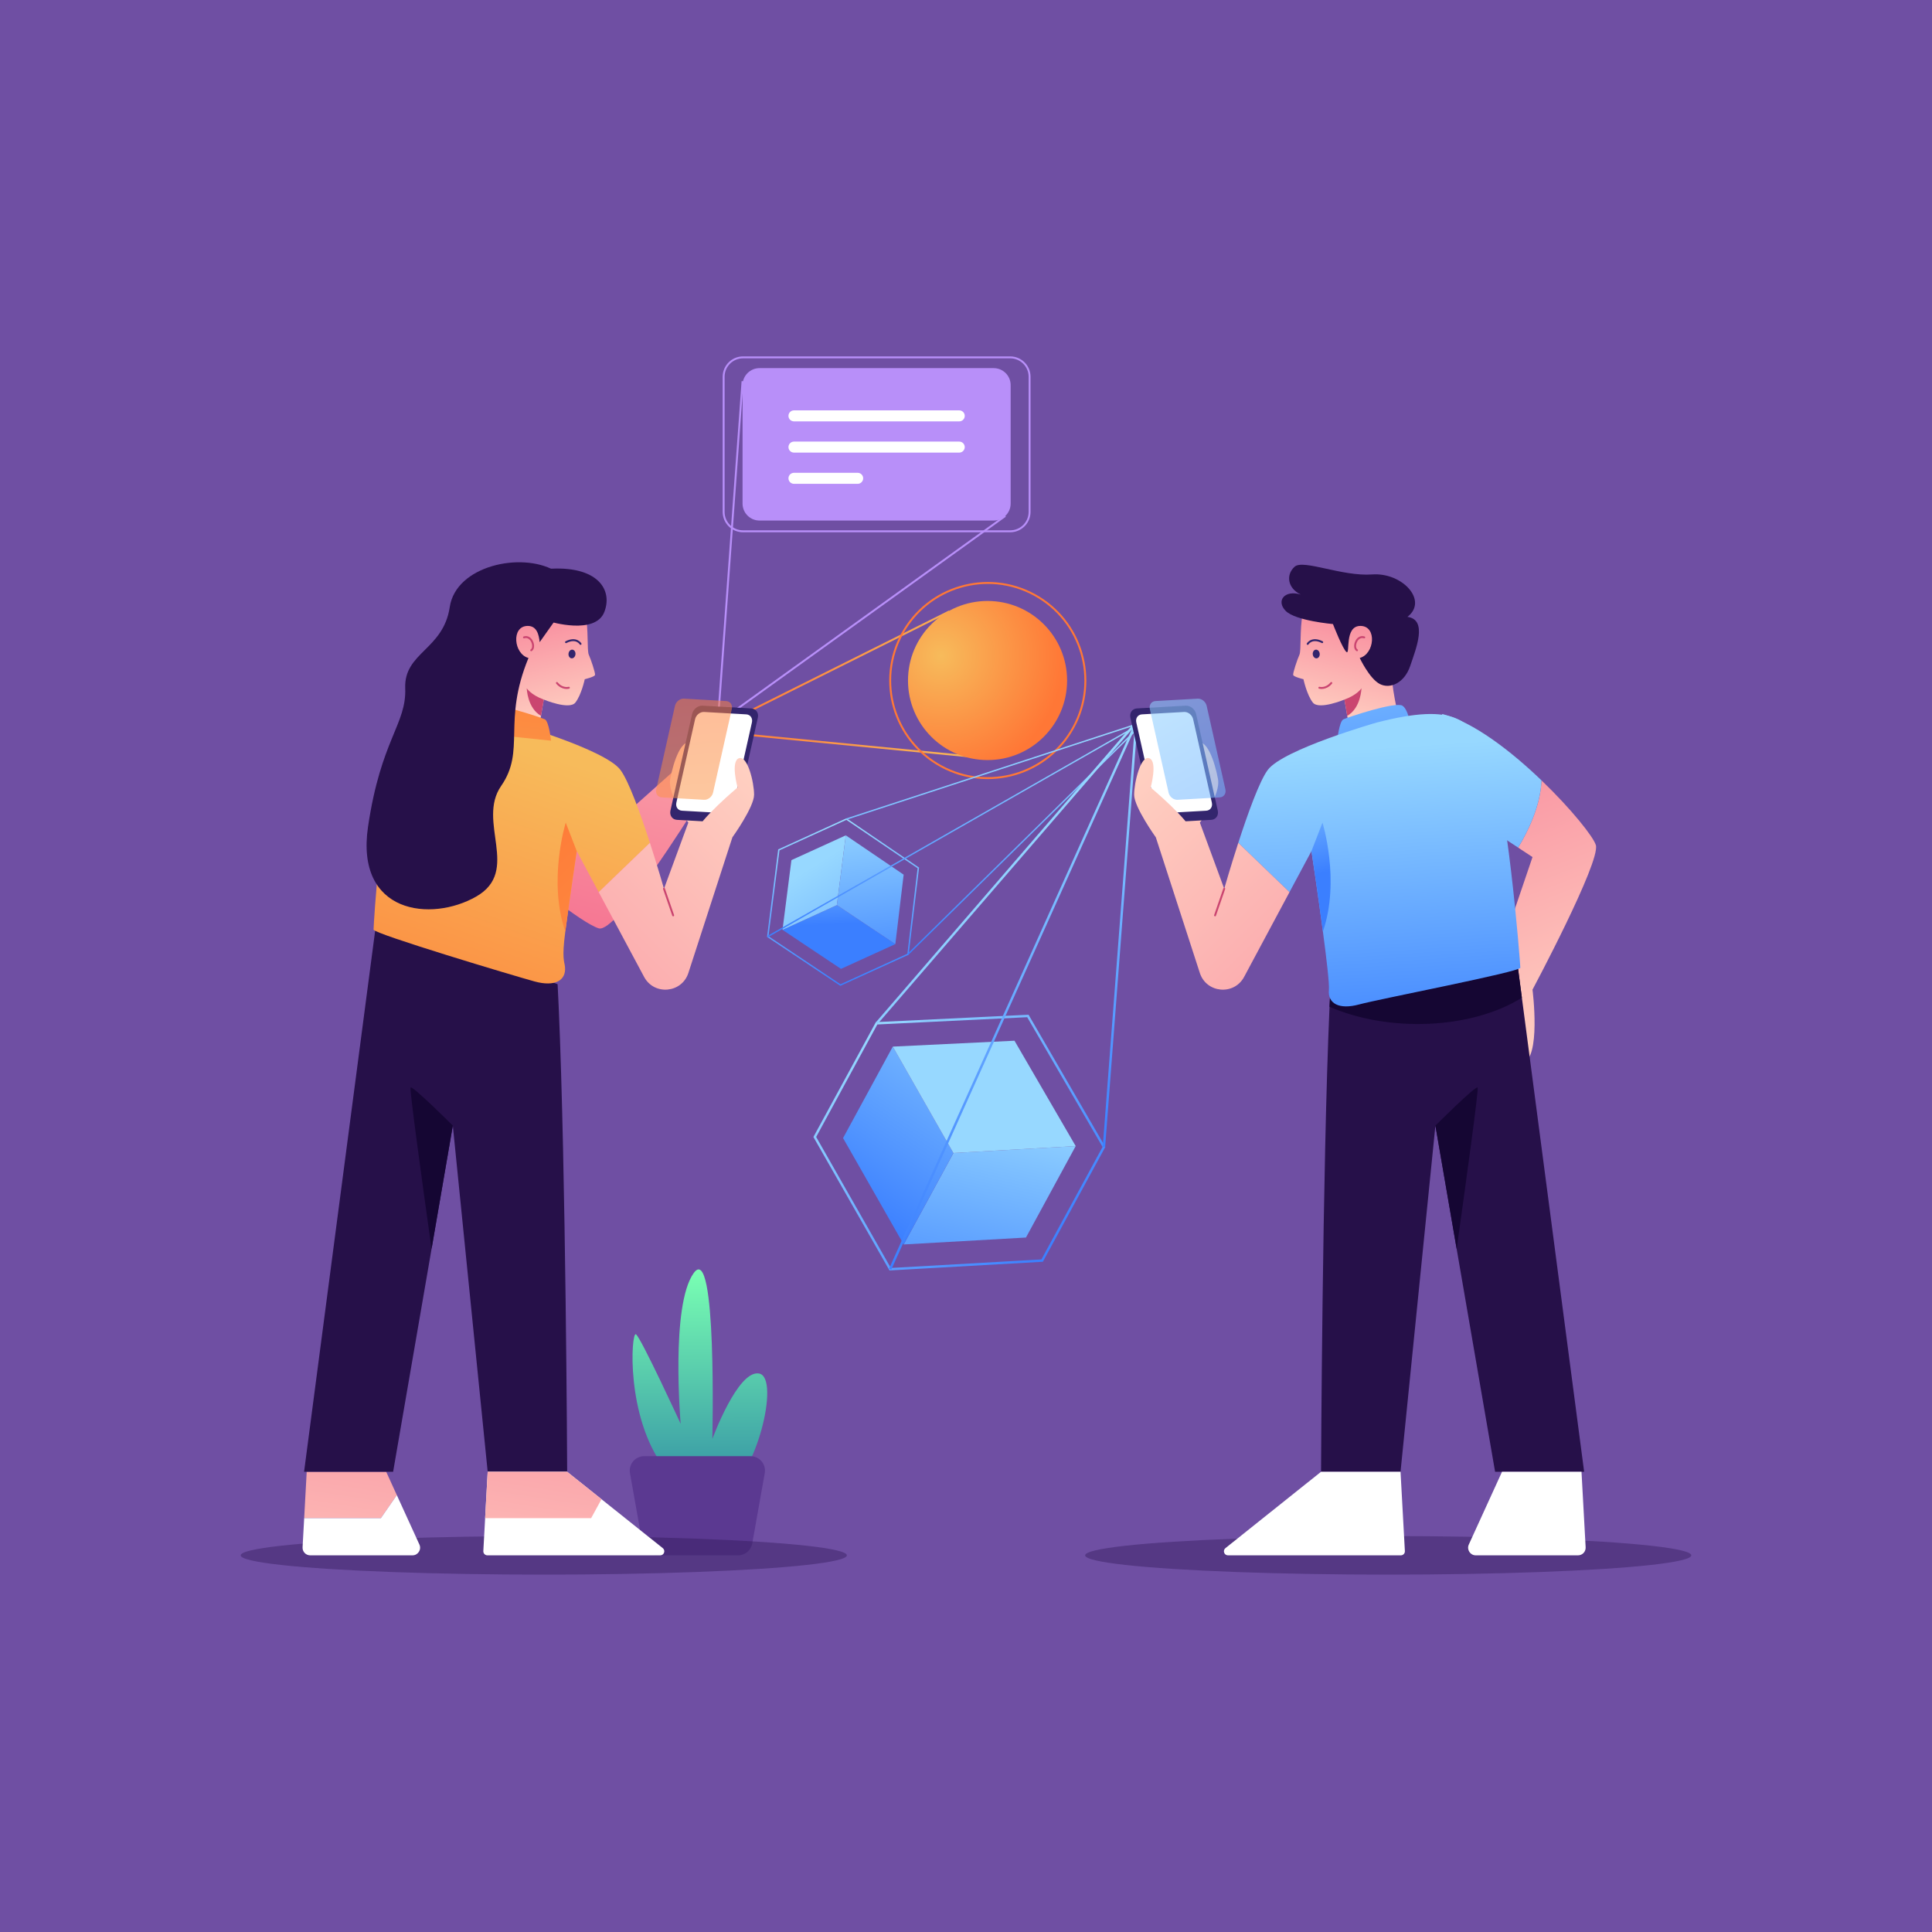 <?xml version="1.0" encoding="utf-8"?>
<!-- Generator: Adobe Illustrator 27.5.0, SVG Export Plug-In . SVG Version: 6.00 Build 0)  -->
<svg version="1.1" xmlns="http://www.w3.org/2000/svg" xmlns:xlink="http://www.w3.org/1999/xlink" x="0px" y="0px"
	 viewBox="0 0 500 500" style="enable-background:new 0 0 500 500;" xml:space="preserve">
<g id="BACKGROUND">
	<rect style="fill:#6F4FA3;" width="500" height="500"/>
</g>
<g id="OBJECTS">
	<g>
		<g>
			<g>
				<g>
					<path style="fill:none;stroke:#B88FF9;stroke-width:0.5;stroke-miterlimit:10;" d="M261.438,137.501h-69.146
						c-2.77,0-5.016-2.246-5.016-5.017v-34.98c0-2.771,2.246-5.017,5.016-5.017h69.146c2.771,0,5.017,2.246,5.017,5.017v34.98
						C266.454,135.255,264.208,137.501,261.438,137.501z"/>
					<path style="fill:#B88FF9;" d="M257.162,134.718h-60.594c-2.428,0-4.396-1.968-4.396-4.396V99.668
						c0-2.428,1.968-4.396,4.396-4.396h60.594c2.428,0,4.396,1.968,4.396,4.396v30.653
						C261.558,132.75,259.589,134.718,257.162,134.718z"/>
					<g>
						<path style="fill:#FFFFFF;" d="M248.251,109.054h-42.772c-0.787,0-1.426-0.638-1.426-1.426l0,0
							c0-0.787,0.638-1.426,1.426-1.426h42.772c0.787,0,1.426,0.638,1.426,1.426l0,0
							C249.676,108.416,249.038,109.054,248.251,109.054z"/>
						<path style="fill:#FFFFFF;" d="M248.251,117.134h-42.772c-0.787,0-1.426-0.638-1.426-1.426l0,0
							c0-0.787,0.638-1.426,1.426-1.426h42.772c0.787,0,1.426,0.638,1.426,1.426l0,0
							C249.676,116.495,249.038,117.134,248.251,117.134z"/>
						<path style="fill:#FFFFFF;" d="M221.964,125.213h-16.485c-0.787,0-1.426-0.638-1.426-1.426v0c0-0.787,0.638-1.426,1.426-1.426
							h16.485c0.788,0,1.426,0.638,1.426,1.426v0C223.389,124.575,222.751,125.213,221.964,125.213z"/>
					</g>
				</g>
				<polyline style="fill:none;stroke:#B88FF9;stroke-width:0.5;stroke-miterlimit:10;" points="192.171,98.658 185.773,187.063 
					260.167,133.523 				"/>
			</g>
			<g>
				
					<linearGradient id="SVGID_1_" gradientUnits="userSpaceOnUse" x1="37.844" y1="171.095" x2="110.178" y2="171.095" gradientTransform="matrix(0.99 0.14 -0.14 0.99 172.084 -5.067)">
					<stop  offset="0" style="stop-color:#FF7736"/>
					<stop  offset="1" style="stop-color:#F7BB5B"/>
				</linearGradient>
				<polyline style="fill:none;stroke:url(#SVGID_1_);stroke-width:0.5;stroke-miterlimit:10;" points="245.658,158.242 
					183.642,189.21 254.84,196.133 				"/>
				
					<radialGradient id="SVGID_00000051342009381621725330000016527204990212176258_" cx="95.197" cy="163.095" r="31.833" gradientTransform="matrix(0.99 0.14 -0.14 0.99 172.084 -5.067)" gradientUnits="userSpaceOnUse">
					<stop  offset="0" style="stop-color:#F7BB5B"/>
					<stop  offset="1" style="stop-color:#FF7736"/>
				</radialGradient>
				<circle style="fill:url(#SVGID_00000051342009381621725330000016527204990212176258_);" cx="255.577" cy="176.118" r="20.588"/>
				
					<radialGradient id="SVGID_00000049917496151097334580000013435526702151862956_" cx="108.088" cy="167.68" r="25.498" gradientTransform="matrix(0.99 0.14 -0.14 0.99 172.084 -5.067)" gradientUnits="userSpaceOnUse">
					<stop  offset="0" style="stop-color:#F7BB5B"/>
					<stop  offset="1" style="stop-color:#FF7736"/>
				</radialGradient>
				
					<ellipse transform="matrix(0.479 -0.878 0.878 0.479 -21.417 316.159)" style="fill:none;stroke:url(#SVGID_00000049917496151097334580000013435526702151862956_);stroke-width:0.5;stroke-miterlimit:10;" cx="255.577" cy="176.118" rx="25.248" ry="25.248"/>
			</g>
		</g>
		<g>
			<g>
				<g>
					
						<linearGradient id="SVGID_00000140730543385220612570000010618028600528261520_" gradientUnits="userSpaceOnUse" x1="215.766" y1="214.707" x2="216.954" y2="239.182">
						<stop  offset="0" style="stop-color:#97D8FF"/>
						<stop  offset="1" style="stop-color:#3B7FFF"/>
					</linearGradient>
					<polygon style="fill:url(#SVGID_00000140730543385220612570000010618028600528261520_);" points="217.644,250.745 
						202.513,240.645 216.585,234.233 231.716,244.332 					"/>
					
						<linearGradient id="SVGID_00000103976027192896616760000013420504392145215158_" gradientUnits="userSpaceOnUse" x1="208.66" y1="225.183" x2="242.046" y2="278.055">
						<stop  offset="0" style="stop-color:#97D8FF"/>
						<stop  offset="1" style="stop-color:#3B7FFF"/>
					</linearGradient>
					<polygon style="fill:url(#SVGID_00000103976027192896616760000013420504392145215158_);" points="202.513,240.645 
						204.819,222.6 218.891,216.187 216.585,234.233 					"/>
					
						<linearGradient id="SVGID_00000038391819471784433790000011835206951181623989_" gradientUnits="userSpaceOnUse" x1="222.886" y1="210.181" x2="228.232" y2="256.161">
						<stop  offset="0" style="stop-color:#97D8FF"/>
						<stop  offset="1" style="stop-color:#3B7FFF"/>
					</linearGradient>
					<polygon style="fill:url(#SVGID_00000038391819471784433790000011835206951181623989_);" points="218.891,216.187 
						233.864,226.359 231.716,244.332 216.585,234.233 					"/>
				</g>
				
					<linearGradient id="SVGID_00000018214824950870706160000013719030317602583454_" gradientUnits="userSpaceOnUse" x1="-418.28" y1="421.682" x2="-388.352" y2="452.272" gradientTransform="matrix(0.799 0.601 -0.601 0.799 803.179 126.834)">
					<stop  offset="0" style="stop-color:#97D8FF"/>
					<stop  offset="1" style="stop-color:#3B7FFF"/>
				</linearGradient>
				
					<polygon style="fill:none;stroke:url(#SVGID_00000018214824950870706160000013719030317602583454_);stroke-width:0.357;stroke-miterlimit:10;" points="
					237.664,224.617 219.054,211.975 201.563,219.945 198.696,242.375 217.504,254.928 234.995,246.957 				"/>
				
					<linearGradient id="SVGID_00000120541711011950561420000004255471087982258612_" gradientUnits="userSpaceOnUse" x1="-397.534" y1="380.141" x2="-360.977" y2="417.507" gradientTransform="matrix(0.799 0.601 -0.601 0.799 803.179 126.834)">
					<stop  offset="0" style="stop-color:#97D8FF"/>
					<stop  offset="1" style="stop-color:#3B7FFF"/>
				</linearGradient>
				
					<polyline style="fill:none;stroke:url(#SVGID_00000120541711011950561420000004255471087982258612_);stroke-width:0.357;stroke-miterlimit:10;" points="
					234.995,246.957 296.238,186.742 219.054,211.975 				"/>
				
					<linearGradient id="SVGID_00000035504114579893777480000007987523447335394233_" gradientUnits="userSpaceOnUse" x1="-406.288" y1="388.917" x2="-376.272" y2="419.598" gradientTransform="matrix(0.799 0.601 -0.601 0.799 803.179 126.834)">
					<stop  offset="0" style="stop-color:#97D8FF"/>
					<stop  offset="1" style="stop-color:#3B7FFF"/>
				</linearGradient>
				
					<line style="fill:none;stroke:url(#SVGID_00000035504114579893777480000007987523447335394233_);stroke-width:0.357;stroke-miterlimit:10;" x1="296.238" y1="186.742" x2="198.696" y2="242.375"/>
				
					<linearGradient id="SVGID_00000011016150148118070270000016296654460880828849_" gradientUnits="userSpaceOnUse" x1="-393.064" y1="418.189" x2="-393.064" y2="418.189" gradientTransform="matrix(0.799 0.601 -0.601 0.799 803.179 126.834)">
					<stop  offset="0" style="stop-color:#97D8FF"/>
					<stop  offset="1" style="stop-color:#3B7FFF"/>
				</linearGradient>
				
					<path style="fill:none;stroke:url(#SVGID_00000011016150148118070270000016296654460880828849_);stroke-width:0.357;stroke-miterlimit:10;" d="
					M237.664,224.617"/>
			</g>
			<g>
				<g>
					
						<linearGradient id="SVGID_00000160159068844247711320000010641844715305263757_" gradientUnits="userSpaceOnUse" x1="-287.542" y1="417.587" x2="-269.341" y2="482.368" gradientTransform="matrix(0.878 0.478 -0.478 0.878 714.094 54.07)">
						<stop  offset="0" style="stop-color:#97D8FF"/>
						<stop  offset="1" style="stop-color:#3B7FFF"/>
					</linearGradient>
					<polygon style="fill:url(#SVGID_00000160159068844247711320000010641844715305263757_);" points="265.517,320.274 
						233.874,322.067 246.745,298.399 278.388,296.605 					"/>
					
						<linearGradient id="SVGID_00000165952155587465273590000003267700556448604320_" gradientUnits="userSpaceOnUse" x1="-302.399" y1="389.041" x2="-309.249" y2="464.004" gradientTransform="matrix(0.878 0.478 -0.478 0.878 714.094 54.07)">
						<stop  offset="0" style="stop-color:#97D8FF"/>
						<stop  offset="1" style="stop-color:#3B7FFF"/>
					</linearGradient>
					<polygon style="fill:url(#SVGID_00000165952155587465273590000003267700556448604320_);" points="233.874,322.067 
						218.18,294.532 231.051,270.863 246.745,298.399 					"/>
					
						<linearGradient id="SVGID_00000134228355425814667710000015097553821280212652_" gradientUnits="userSpaceOnUse" x1="-274.967" y1="440.533" x2="-213.118" y2="503.753" gradientTransform="matrix(0.878 0.478 -0.478 0.878 714.094 54.07)">
						<stop  offset="0" style="stop-color:#97D8FF"/>
						<stop  offset="1" style="stop-color:#3B7FFF"/>
					</linearGradient>
					<polygon style="fill:url(#SVGID_00000134228355425814667710000015097553821280212652_);" points="231.051,270.863 
						262.549,269.337 278.388,296.605 246.745,298.399 					"/>
				</g>
				
					<linearGradient id="SVGID_00000049940926006140588680000008994987330027111304_" gradientUnits="userSpaceOnUse" x1="222.086" y1="269.017" x2="274.223" y2="322.309">
					<stop  offset="0" style="stop-color:#97D8FF"/>
					<stop  offset="1" style="stop-color:#3B7FFF"/>
				</linearGradient>
				
					<polygon style="fill:none;stroke:url(#SVGID_00000049940926006140588680000008994987330027111304_);stroke-width:0.622;stroke-miterlimit:10;" points="
					266.015,262.932 226.864,264.829 210.867,294.247 230.373,328.473 269.703,326.243 285.702,296.825 				"/>
				
					<linearGradient id="SVGID_00000142133760801551514650000002166923481943880582_" gradientUnits="userSpaceOnUse" x1="257.485" y1="222.212" x2="308.745" y2="274.607">
					<stop  offset="0" style="stop-color:#97D8FF"/>
					<stop  offset="1" style="stop-color:#3B7FFF"/>
				</linearGradient>
				
					<polyline style="fill:none;stroke:url(#SVGID_00000142133760801551514650000002166923481943880582_);stroke-width:0.622;stroke-miterlimit:10;" points="
					285.702,296.825 294.072,186.962 226.864,264.829 				"/>
				
					<linearGradient id="SVGID_00000049903463056683263400000012872643076948853423_" gradientUnits="userSpaceOnUse" x1="242.227" y1="237.279" x2="282.218" y2="278.156">
					<stop  offset="0" style="stop-color:#97D8FF"/>
					<stop  offset="1" style="stop-color:#3B7FFF"/>
				</linearGradient>
				
					<line style="fill:none;stroke:url(#SVGID_00000049903463056683263400000012872643076948853423_);stroke-width:0.622;stroke-miterlimit:10;" x1="294.072" y1="186.962" x2="230.373" y2="328.473"/>
				
					<linearGradient id="SVGID_00000052791546705859130730000016890397192976873146_" gradientUnits="userSpaceOnUse" x1="266.015" y1="262.932" x2="266.015" y2="262.932">
					<stop  offset="0" style="stop-color:#97D8FF"/>
					<stop  offset="1" style="stop-color:#3B7FFF"/>
				</linearGradient>
				
					<path style="fill:none;stroke:url(#SVGID_00000052791546705859130730000016890397192976873146_);stroke-width:0.622;stroke-miterlimit:10;" d="
					M266.015,262.932"/>
			</g>
		</g>
	</g>
	<g>
		<ellipse style="opacity:0.4;fill:#2F1756;" cx="359.269" cy="402.521" rx="78.441" ry="4.99"/>
		<g>
			
				<linearGradient id="SVGID_00000142151702386680378670000010382964621257577889_" gradientUnits="userSpaceOnUse" x1="411.28" y1="269.675" x2="371.715" y2="166.843">
				<stop  offset="0" style="stop-color:#FFD1C2"/>
				<stop  offset="1" style="stop-color:#F67793"/>
			</linearGradient>
			<path style="fill:url(#SVGID_00000142151702386680378670000010382964621257577889_);" d="M396.611,256.126
				c0,0,2.34,18.075-2.75,19.145c-5.09,1.07-6.516-26.197-6.516-26.197l9.266-27.268l-3.72-2.45
				c2.345-3.86,5.795-10.625,6.05-17.395c7.635,7.325,13.45,14.615,14.065,16.755C414.256,223.056,396.611,256.126,396.611,256.126z
				"/>
			<g>
				
					<linearGradient id="SVGID_00000108997702401881760520000014480378792589917062_" gradientUnits="userSpaceOnUse" x1="268.392" y1="198.863" x2="273.916" y2="162.625" gradientTransform="matrix(0.997 0.079 -0.079 0.997 94.404 -32.195)">
					<stop  offset="0" style="stop-color:#FFD1C2"/>
					<stop  offset="1" style="stop-color:#F67793"/>
				</linearGradient>
				<path style="fill:url(#SVGID_00000108997702401881760520000014480378792589917062_);" d="M362.122,186.29
					c0,0-12.821,3.092-12.807,2.913c0.006-0.08-0.317-2.001-0.654-3.949c-0.351-2.079-0.723-4.206-0.723-4.206
					s-6.594,2.755-8.168,0.784c-1.568-1.976-2.437-6.052-2.437-6.052s-2.515-0.602-2.652-1.089
					c-0.142-0.488,1.103-4.146,1.606-5.234c0.508-1.093,0.04-6.492,0.854-10.721l10.979-1.629l10.397,1.901
					c0,0,1.997,8.561,1.624,13.241C359.768,176.928,362.122,186.29,362.122,186.29z"/>
				
					<linearGradient id="SVGID_00000000911369281681181620000013005438524550634675_" gradientUnits="userSpaceOnUse" x1="348.263" y1="143.271" x2="361.57" y2="227.627">
					<stop  offset="0" style="stop-color:#97D8FF"/>
					<stop  offset="1" style="stop-color:#3B7FFF"/>
				</linearGradient>
				<path style="fill:url(#SVGID_00000000911369281681181620000013005438524550634675_);" d="M346.058,191.688
					c0,0,0.535-5.017,1.604-5.525c1.069-0.508,13.426-4.641,15.267-3.539c1.842,1.103,2.376,6.865,2.495,7.043"/>
				<path style="fill:#261049;" d="M336.636,153.869c-4.188-1.287-6.447,1.632-3.912,4.218c2.535,2.586,12.243,3.418,12.243,3.418
					s2.57,6.641,3.534,7.254c0.964,0.613-0.647-6.844,3.638-6.771c4.285,0.072,3.591,7.287-0.243,8.293c0,0,2.496,5.324,5.185,6.73
					c2.689,1.406,6.398-0.265,7.881-4.676c1.483-4.411,4.589-11.971-0.718-12.691c5.461-4.214-1.345-11.549-9.138-10.978
					c-7.793,0.571-17.8-3.98-20.042-2.013C332.823,148.619,333.077,152.155,336.636,153.869z"/>
				<path style="fill:none;stroke:#CA4570;stroke-width:0.5;stroke-linecap:round;stroke-linejoin:round;stroke-miterlimit:10;" d="
					M351.191,168.287c-1.165-0.718-0.131-3.97,1.875-3.337"/>
				<path style="fill:#33256D;" d="M341.538,169.16c0.065,0.62-0.284,1.165-0.78,1.217c-0.496,0.052-0.952-0.408-1.017-1.028
					c-0.065-0.62,0.284-1.165,0.78-1.217C341.017,168.08,341.473,168.54,341.538,169.16z"/>
				<path style="fill:none;stroke:#33256D;stroke-width:0.5;stroke-linecap:round;stroke-miterlimit:10;" d="M338.426,166.634
					c0,0,1.069-1.822,3.76-0.445"/>
				<path style="fill:none;stroke:#CA4570;stroke-width:0.5;stroke-linecap:round;stroke-linejoin:round;stroke-miterlimit:10;" d="
					M341.449,177.985c0,0,1.659,0.49,3.092-1.229"/>
				<path style="fill:#CA4570;" d="M348.662,185.253c-0.351-2.079-0.723-4.206-0.723-4.206c3.332-1.209,4.406-2.919,4.406-2.919
					S352.217,183.249,348.662,185.253z"/>
			</g>
			<g>
				<path style="fill:#261049;" d="M409.976,380.896h-23.045l-9.95-57.685l-5.5-31.9l-9.025,89.585h-20.57
					c0,0,0.335-78.095,2.195-120.35c0.09-2.03,0.185-3.98,0.28-5.83l48.24-6.085l1.26,9.575L409.976,380.896z"/>
				<path style="fill:#FFFFFF;" d="M341.886,380.896l-24.744,19.761c-0.773,0.617-0.336,1.863,0.653,1.863h44.743
					c0.6,0,1.077-0.504,1.044-1.103l-1.125-20.521H341.886z"/>
				<path style="fill:#FFFFFF;" d="M388.722,380.896l-8.595,18.827c-0.598,1.309,0.359,2.797,1.798,2.797h26.466
					c1.134,0,2.035-0.952,1.973-2.084l-1.071-19.539H388.722z"/>
			</g>
			<g>
				
					<linearGradient id="SVGID_00000121995033737155542510000011470954579154868400_" gradientUnits="userSpaceOnUse" x1="382.249" y1="191.655" x2="387.774" y2="273.279">
					<stop  offset="0" style="stop-color:#97D8FF"/>
					<stop  offset="1" style="stop-color:#3B7FFF"/>
				</linearGradient>
				<path style="fill:url(#SVGID_00000121995033737155542510000011470954579154868400_);" d="M398.941,201.961
					c-0.255,6.77-3.705,13.535-6.05,17.395l-13.565-8.92l-12.105-4.49l6.045-21.16C381.306,186.841,391.091,194.416,398.941,201.961
					z"/>
				<path style="fill:#150633;" d="M393.861,258.206c-13.135,8.21-34.505,9.005-49.78,2.34c0.09-2.03,0.185-3.98,0.28-5.83
					l48.24-6.085L393.861,258.206z"/>
				
					<linearGradient id="SVGID_00000124136377655015442130000012415442039729314478_" gradientUnits="userSpaceOnUse" x1="296.751" y1="193.262" x2="407.603" y2="306.252">
					<stop  offset="0" style="stop-color:#FFD1C2"/>
					<stop  offset="1" style="stop-color:#F67793"/>
				</linearGradient>
				<path style="fill:url(#SVGID_00000124136377655015442130000012415442039729314478_);" d="M310.531,212.896
					c0,0,5.446-7.129,4.684-11.287s-3-11.525-6.158-9.03c-3.158,2.495-6.034,13.576-6.129,14.673
					c-0.094,1.098,0.047,8.16,0.047,8.16l4.706,3.305"/>
				<path style="fill:#33256D;" d="M313.475,212.174l-12.62,0.718c-1.212,0.069-2.423-0.898-2.706-2.16l-5.605-24.977
					c-0.283-1.262,0.47-2.34,1.681-2.409l12.62-0.718c1.211-0.069,2.423,0.898,2.706,2.16l5.605,24.978
					C315.439,211.027,314.686,212.105,313.475,212.174z"/>
				<path style="fill:#FFFFFF;" d="M312.174,209.811l-10.914,0.621c-1.048,0.06-2.096-0.777-2.341-1.868l-4.847-21.602
					c-0.245-1.091,0.406-2.024,1.454-2.084l10.914-0.621c1.048-0.06,2.096,0.777,2.341,1.868l4.847,21.602
					C313.873,208.818,313.222,209.751,312.174,209.811z"/>
				
					<linearGradient id="SVGID_00000132090386337464510430000001366050173088580277_" gradientUnits="userSpaceOnUse" x1="295.733" y1="172.938" x2="346.525" y2="264.542">
					<stop  offset="0" style="stop-color:#97D8FF"/>
					<stop  offset="1" style="stop-color:#3B7FFF"/>
				</linearGradient>
				<path style="opacity:0.56;fill:url(#SVGID_00000132090386337464510430000001366050173088580277_);" d="M315.679,206.365
					l-10.914,0.621c-1.048,0.06-2.096-0.777-2.341-1.868l-4.847-21.602c-0.245-1.091,0.406-2.024,1.454-2.084l10.914-0.621
					c1.048-0.06,2.096,0.776,2.341,1.868l4.847,21.602C317.378,205.373,316.727,206.306,315.679,206.365z"/>
				
					<linearGradient id="SVGID_00000140695162521195536870000002522749231599161016_" gradientUnits="userSpaceOnUse" x1="290.972" y1="198.932" x2="401.824" y2="311.922">
					<stop  offset="0" style="stop-color:#FFD1C2"/>
					<stop  offset="1" style="stop-color:#F67793"/>
				</linearGradient>
				<path style="fill:url(#SVGID_00000140695162521195536870000002522749231599161016_);" d="M299.126,216.696
					c0,0-5.613-7.81-5.613-11.018c0-3.208,1.693-10.248,3.921-9.446c2.228,0.802,0.356,7.574,0.356,7.574s9.802,8.198,10.96,11.762
					c1.158,3.564-1.337,5.257-1.337,5.257"/>
				
					<linearGradient id="SVGID_00000029739896954461294010000016344694178817342652_" gradientUnits="userSpaceOnUse" x1="354.213" y1="193.553" x2="359.738" y2="275.177">
					<stop  offset="0" style="stop-color:#97D8FF"/>
					<stop  offset="1" style="stop-color:#3B7FFF"/>
				</linearGradient>
				<path style="fill:url(#SVGID_00000029739896954461294010000016344694178817342652_);" d="M393.461,250.441
					c0,1.07-36.475,8.08-41.7,9.505c-5.23,1.425-8.2-0.24-7.84-3.805c0.15-1.485-0.615-7.99-1.555-15.06
					c-1.255-9.475-2.83-19.97-2.955-20.77l-0.005-0.05l-5.685,10.62l-13.25-12.76c2.395-7.395,5.48-16.025,7.645-18.89
					c4.04-5.345,28.16-12.235,28.16-12.235c20.79-5.35,24.12-0.36,28.87,8.195C389.901,203.746,393.461,249.371,393.461,250.441z"/>
				
					<linearGradient id="SVGID_00000101782769888291718550000011811314234601189789_" gradientUnits="userSpaceOnUse" x1="285.402" y1="204.397" x2="396.253" y2="317.387">
					<stop  offset="0" style="stop-color:#FFD1C2"/>
					<stop  offset="1" style="stop-color:#F67793"/>
				</linearGradient>
				<path style="fill:url(#SVGID_00000101782769888291718550000011811314234601189789_);" d="M333.721,230.881l-11.745,21.94
					c-2.6,4.86-9.76,4.22-11.46-1.02l-11.39-35.105l10.14-3.38l1.265-0.42l0.33,0.895l5.97,16.215c0,0,1.56-5.48,3.64-11.885
					L333.721,230.881z"/>
				
					<line style="fill:none;stroke:#CA4570;stroke-width:0.5;stroke-linecap:round;stroke-linejoin:round;stroke-miterlimit:10;" x1="316.831" y1="230.006" x2="314.454" y2="236.896"/>
				
					<linearGradient id="SVGID_00000024682898218058549630000004998807031383505839_" gradientUnits="userSpaceOnUse" x1="334.869" y1="196.139" x2="342.106" y2="226.043">
					<stop  offset="0" style="stop-color:#97D8FF"/>
					<stop  offset="1" style="stop-color:#3B7FFF"/>
				</linearGradient>
				<path style="fill:url(#SVGID_00000024682898218058549630000004998807031383505839_);" d="M342.366,241.081
					c-1.255-9.475-2.83-19.97-2.955-20.77l-0.005-0.05l2.85-7.365C342.256,212.896,346.921,227.886,342.366,241.081z"/>
			</g>
			<path style="fill:#150633;" d="M376.981,323.211l-5.5-31.9c0,0,10.46-10.455,10.935-9.86
				C382.726,281.836,379.371,306.191,376.981,323.211z"/>
		</g>
	</g>
	<g>
		
			<linearGradient id="SVGID_00000085941510350420575410000007800830362131691941_" gradientUnits="userSpaceOnUse" x1="181.001" y1="329.158" x2="181.239" y2="379.534">
			<stop  offset="0" style="stop-color:#79FFB3"/>
			<stop  offset="1" style="stop-color:#3B9DA6"/>
		</linearGradient>
		<path style="fill:url(#SVGID_00000085941510350420575410000007800830362131691941_);" d="M171.922,379.886
			c-10.023-13.188-8.597-35.287-7.35-34.574c1.247,0.713,11.584,23.168,11.584,23.168s-2.673-30.653,3.386-39.03
			c6.059-8.376,4.812,42.951,4.812,42.951s6.594-18,12.119-16.931s-0.713,26.932-9.446,31.466"/>
		<path style="fill:#5B3991;" d="M194.238,376.857h-27.524c-2.325,0-4.085,2.1-3.678,4.389l3.232,18.193
			c0.317,1.783,1.867,3.083,3.678,3.083h21.061c1.811,0,3.362-1.299,3.678-3.083l3.232-18.193
			C198.323,378.957,196.563,376.857,194.238,376.857z"/>
	</g>
	<g>
		<ellipse style="opacity:0.4;fill:#2F1756;" cx="140.731" cy="402.521" rx="78.441" ry="4.99"/>
		<g>
			
				<linearGradient id="SVGID_00000017506697589952709010000004810963062525009330_" gradientUnits="userSpaceOnUse" x1="181.644" y1="125.782" x2="152.059" y2="239.486">
				<stop  offset="0" style="stop-color:#FFD1C2"/>
				<stop  offset="1" style="stop-color:#F67793"/>
			</linearGradient>
			<path style="fill:url(#SVGID_00000017506697589952709010000004810963062525009330_);" d="M135.791,226.989
				c0.356-0.102,14.523,11.838,19.157,13.264c4.635,1.426,24.312-30.284,24.312-30.284l-1.747-13.256l-23.514,20.996l-9.693-7.273"
				/>
			<g>
				
					<linearGradient id="SVGID_00000082336565766477108240000007259739240090573705_" gradientUnits="userSpaceOnUse" x1="83.663" y1="430.696" x2="101.01" y2="320.676">
					<stop  offset="0" style="stop-color:#FFD1C2"/>
					<stop  offset="1" style="stop-color:#F67793"/>
				</linearGradient>
				<polygon style="fill:url(#SVGID_00000082336565766477108240000007259739240090573705_);" points="102.701,386.936 
					98.571,392.896 78.721,392.896 79.376,380.896 99.946,380.896 				"/>
				<path style="fill:#261049;" d="M78.693,380.896h23.045l9.95-57.685l5.5-31.9l9.025,89.585h20.57c0,0-0.335-78.095-2.195-120.35
					c-0.09-2.03-0.185-3.98-0.28-5.83l-46.696-17.82l-2.804,21.31L78.693,380.896z"/>
				<path style="fill:#150633;" d="M111.688,323.211l5.5-31.9c0,0-10.46-10.455-10.935-9.86
					C105.943,281.836,109.298,306.191,111.688,323.211z"/>
				<path style="fill:#FFFFFF;" d="M170.876,402.521h-44.745c-0.6,0-1.075-0.505-1.045-1.105l0.465-8.52l0.66-12h20.57l8.885,7.095
					l15.86,12.665C172.301,401.276,171.861,402.521,170.876,402.521z"/>
				<path style="fill:#FFFFFF;" d="M106.746,402.521H80.281c-1.135,0-2.04-0.955-1.975-2.085l0.415-7.54h19.85l4.13-5.96
					l5.84,12.785C109.141,401.031,108.181,402.521,106.746,402.521z"/>
				
					<linearGradient id="SVGID_00000131327840560595370480000000347673874608161943_" gradientUnits="userSpaceOnUse" x1="133.57" y1="431.183" x2="150.917" y2="321.157">
					<stop  offset="0" style="stop-color:#FFD1C2"/>
					<stop  offset="1" style="stop-color:#F67793"/>
				</linearGradient>
				<polygon style="fill:url(#SVGID_00000131327840560595370480000000347673874608161943_);" points="155.666,387.991 
					152.986,392.896 125.551,392.896 126.211,380.896 146.781,380.896 				"/>
			</g>
			<g>
				
					<linearGradient id="SVGID_00000009592382629999942630000006776945385304224925_" gradientUnits="userSpaceOnUse" x1="-90.606" y1="193.262" x2="20.245" y2="306.252" gradientTransform="matrix(-1 0 0 1 101.312 0)">
					<stop  offset="0" style="stop-color:#FFD1C2"/>
					<stop  offset="1" style="stop-color:#F67793"/>
				</linearGradient>
				<path style="fill:url(#SVGID_00000009592382629999942630000006776945385304224925_);" d="M178.138,212.896
					c0,0-5.446-7.129-4.684-11.287c0.762-4.158,2.999-11.525,6.158-9.03c3.158,2.495,6.034,13.576,6.129,14.673
					c0.094,1.098-0.047,8.16-0.047,8.16l-4.706,3.305"/>
				<path style="fill:#33256D;" d="M175.195,212.174l12.62,0.718c1.212,0.069,2.423-0.898,2.706-2.16l5.605-24.977
					c0.283-1.262-0.47-2.34-1.681-2.409l-12.62-0.718c-1.212-0.069-2.423,0.898-2.706,2.16l-5.605,24.978
					C173.23,211.027,173.983,212.105,175.195,212.174z"/>
				<path style="fill:#FFFFFF;" d="M176.495,209.811l10.914,0.621c1.048,0.06,2.096-0.777,2.341-1.868l4.847-21.602
					c0.245-1.091-0.406-2.024-1.454-2.084l-10.914-0.621c-1.048-0.06-2.096,0.777-2.341,1.868l-4.847,21.602
					C174.796,208.818,175.447,209.751,176.495,209.811z"/>
				
					<linearGradient id="SVGID_00000068652392719004854840000009191992885188615041_" gradientUnits="userSpaceOnUse" x1="177.081" y1="168.588" x2="185.992" y2="257.697">
					<stop  offset="0" style="stop-color:#FF7736"/>
					<stop  offset="1" style="stop-color:#F7BB5B"/>
				</linearGradient>
				<path style="opacity:0.52;fill:url(#SVGID_00000068652392719004854840000009191992885188615041_);" d="M171.287,206.365
					l10.914,0.621c1.048,0.06,2.096-0.777,2.341-1.868l4.847-21.602c0.245-1.091-0.406-2.024-1.454-2.084l-10.914-0.621
					c-1.048-0.06-2.096,0.776-2.341,1.868l-4.847,21.602C169.589,205.373,170.24,206.306,171.287,206.365z"/>
				
					<linearGradient id="SVGID_00000001654244404411043310000002814550355208092044_" gradientUnits="userSpaceOnUse" x1="-96.385" y1="198.932" x2="14.467" y2="311.922" gradientTransform="matrix(-1 0 0 1 101.312 0)">
					<stop  offset="0" style="stop-color:#FFD1C2"/>
					<stop  offset="1" style="stop-color:#F67793"/>
				</linearGradient>
				<path style="fill:url(#SVGID_00000001654244404411043310000002814550355208092044_);" d="M189.543,216.696
					c0,0,5.613-7.81,5.613-11.018c0-3.208-1.693-10.248-3.921-9.446c-2.228,0.802-0.356,7.574-0.356,7.574
					s-9.802,8.198-10.96,11.762c-1.158,3.564,1.337,5.257,1.337,5.257"/>
				
					<linearGradient id="SVGID_00000069365682810802132690000014955749463224928438_" gradientUnits="userSpaceOnUse" x1="105.041" y1="294.425" x2="139.972" y2="194.623">
					<stop  offset="0" style="stop-color:#FF7736"/>
					<stop  offset="1" style="stop-color:#F7BB5B"/>
				</linearGradient>
				<path style="fill:url(#SVGID_00000069365682810802132690000014955749463224928438_);" d="M96.676,240.579
					c0,1.07,36.475,12.004,41.7,13.429c5.23,1.425,8.2-0.24,7.84-3.805c-0.15-1.485-0.853-2.052,0.087-9.122
					c1.255-9.475,2.83-19.97,2.955-20.77l0.005-0.05l5.685,10.62l13.25-12.76c-2.395-7.395-5.48-16.025-7.645-18.89
					c-4.04-5.345-28.16-12.235-28.16-12.235c-20.79-5.35-24.12-0.36-28.87,8.195C98.768,203.746,96.676,239.509,96.676,240.579z"/>
				
					<linearGradient id="SVGID_00000044866299284145429140000013899385372193103273_" gradientUnits="userSpaceOnUse" x1="-101.955" y1="204.397" x2="8.896" y2="317.387" gradientTransform="matrix(-1 0 0 1 101.312 0)">
					<stop  offset="0" style="stop-color:#FFD1C2"/>
					<stop  offset="1" style="stop-color:#F67793"/>
				</linearGradient>
				<path style="fill:url(#SVGID_00000044866299284145429140000013899385372193103273_);" d="M154.948,230.881l11.745,21.94
					c2.6,4.86,9.76,4.22,11.46-1.02l11.39-35.105l-10.14-3.38l-1.265-0.42l-0.33,0.895l-5.97,16.215c0,0-1.56-5.48-3.64-11.885
					L154.948,230.881z"/>
				
					<line style="fill:none;stroke:#CA4570;stroke-width:0.5;stroke-linecap:round;stroke-linejoin:round;stroke-miterlimit:10;" x1="171.838" y1="230.006" x2="174.215" y2="236.896"/>
				
					<linearGradient id="SVGID_00000152254043750703925270000007363643107949441681_" gradientUnits="userSpaceOnUse" x1="130.525" y1="211.751" x2="237.93" y2="315.117">
					<stop  offset="0" style="stop-color:#FF7736"/>
					<stop  offset="1" style="stop-color:#F7BB5B"/>
				</linearGradient>
				<path style="fill:url(#SVGID_00000152254043750703925270000007363643107949441681_);" d="M146.303,241.081
					c1.255-9.475,2.83-19.97,2.955-20.77l0.005-0.05l-2.85-7.365C146.413,212.896,141.748,227.886,146.303,241.081z"/>
			</g>
			<g>
				<g>
					
						<linearGradient id="SVGID_00000039820176858502097840000001656450237680618681_" gradientUnits="userSpaceOnUse" x1="-117.759" y1="229.622" x2="-112.234" y2="193.384" gradientTransform="matrix(-0.997 0.079 0.079 0.997 6.909 -32.195)">
						<stop  offset="0" style="stop-color:#FFD1C2"/>
						<stop  offset="1" style="stop-color:#F67793"/>
					</linearGradient>
					<path style="fill:url(#SVGID_00000039820176858502097840000001656450237680618681_);" d="M126.548,186.29
						c0,0,12.821,3.092,12.807,2.913c-0.006-0.08,0.317-2.001,0.654-3.949c0.351-2.079,0.723-4.206,0.723-4.206
						s6.594,2.755,8.168,0.784c1.568-1.976,2.437-6.052,2.437-6.052s2.515-0.602,2.652-1.089c0.142-0.488-1.103-4.146-1.605-5.234
						c-0.508-1.093-0.041-6.492-0.854-10.721l-10.979-1.629l-10.397,1.901c0,0-1.997,8.561-1.624,13.241
						C128.902,176.928,126.548,186.29,126.548,186.29z"/>
					
						<linearGradient id="SVGID_00000057828120235573048030000004107450380047557039_" gradientUnits="userSpaceOnUse" x1="136.155" y1="153.655" x2="126.65" y2="262.723">
						<stop  offset="0" style="stop-color:#FF7736"/>
						<stop  offset="1" style="stop-color:#F7BB5B"/>
					</linearGradient>
					<path style="fill:url(#SVGID_00000057828120235573048030000004107450380047557039_);" d="M142.612,191.688
						c0,0-0.535-5.017-1.604-5.525c-1.069-0.508-13.426-4.641-15.267-3.539c-1.842,1.103-2.376,6.865-2.495,7.043"/>
					
						<path style="fill:none;stroke:#CA4570;stroke-width:0.5;stroke-linecap:round;stroke-linejoin:round;stroke-miterlimit:10;" d="
						M137.479,168.287c1.164-0.718,0.131-3.97-1.875-3.337"/>
					<path style="fill:#33256D;" d="M147.131,169.16c-0.065,0.62,0.284,1.165,0.78,1.217c0.496,0.052,0.952-0.408,1.017-1.028
						c0.065-0.62-0.284-1.165-0.78-1.217C147.652,168.08,147.197,168.54,147.131,169.16z"/>
					<path style="fill:none;stroke:#33256D;stroke-width:0.5;stroke-linecap:round;stroke-miterlimit:10;" d="M150.244,166.634
						c0,0-1.069-1.822-3.76-0.445"/>
					
						<path style="fill:none;stroke:#CA4570;stroke-width:0.5;stroke-linecap:round;stroke-linejoin:round;stroke-miterlimit:10;" d="
						M147.22,177.985c0,0-1.659,0.49-3.092-1.229"/>
					<path style="fill:#CA4570;" d="M140.008,185.253c0.351-2.079,0.723-4.206,0.723-4.206c-3.331-1.209-4.406-2.919-4.406-2.919
						S136.452,183.249,140.008,185.253z"/>
				</g>
				<path style="fill:#261049;" d="M144.791,158.956l-5.125,7.235c-0.19-1.935-0.74-4.245-3.135-4.205
					c-4.285,0.075-3.59,7.29,0.24,8.295c-0.005,0.005-0.005,0.015-0.01,0.02c-6.815,16.58-0.65,23.83-7.06,33.09
					c-6.415,9.265,5.145,21.98-6.455,28.635c-11.605,6.65-31.325,4.515-28-18.06c3.325-22.575,9.98-26.525,9.625-35.84
					c-0.36-9.31,9.86-9.92,11.525-21.02c1.605-10.73,18.475-14.305,27.05-9.49c0.295,0.16,0.585,0.34,0.86,0.525
					C152.551,153.726,144.791,158.956,144.791,158.956z"/>
				<path style="fill:#261049;" d="M140.273,147.371c13.723-1.545,18.475,4.752,16.158,10.931
					c-2.317,6.178-14.139,2.555-14.139,2.555"/>
			</g>
		</g>
	</g>
</g>
</svg>
